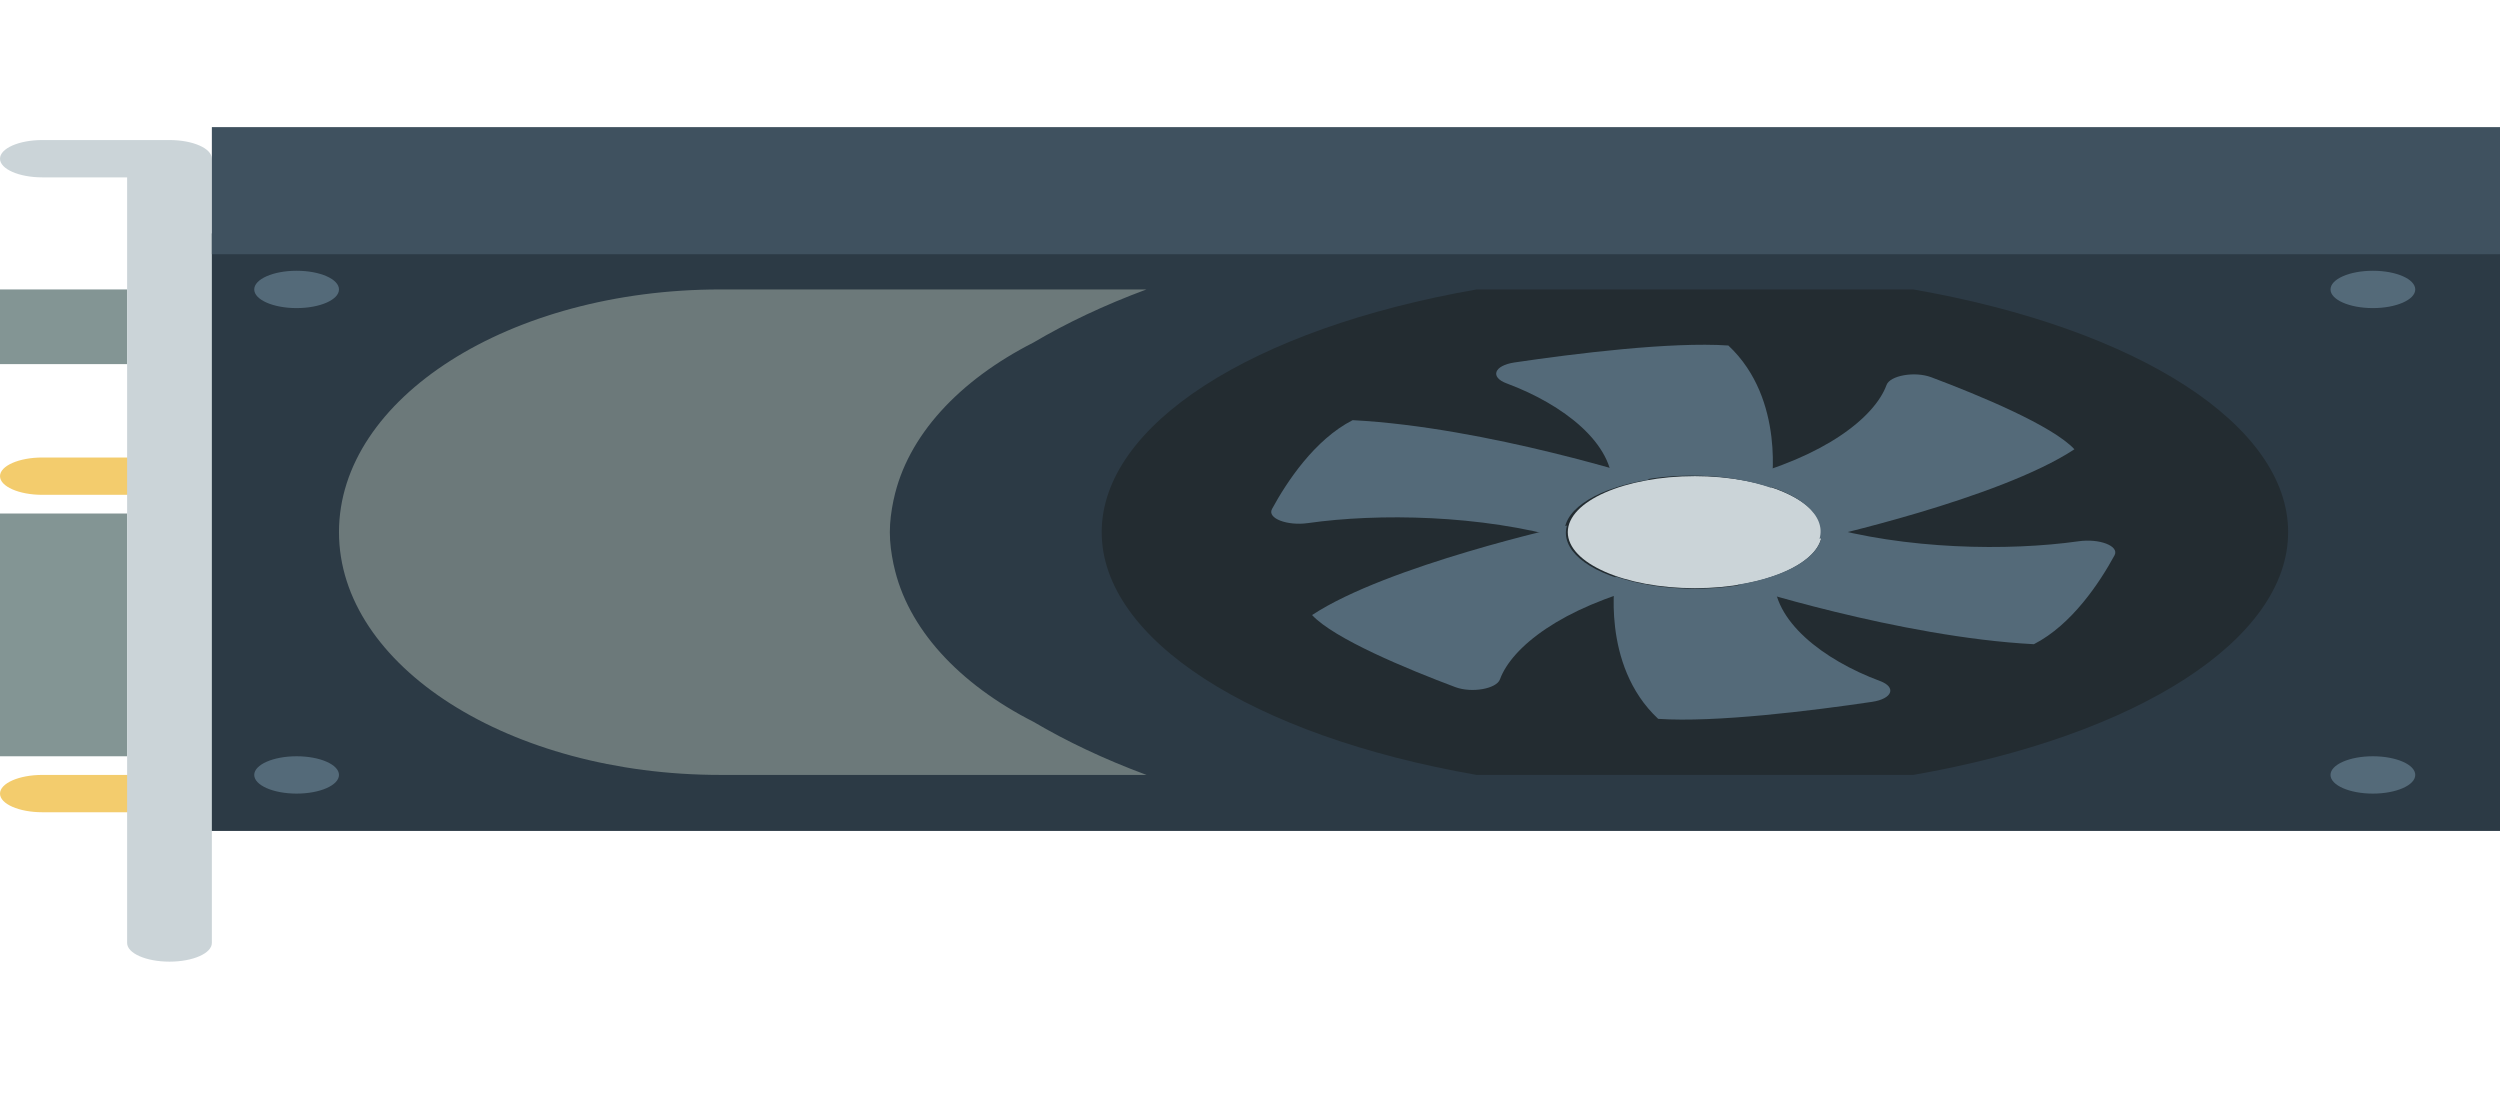 <svg width="59" height="26" viewBox="0 0 59 26" fill="none" xmlns="http://www.w3.org/2000/svg">
<path d="M59 5.508H4V19.61H59V5.508Z" fill="#2C3A45"/>
<path d="M7 7.271C7.552 7.271 8 7.074 8 6.831C8 6.587 7.552 6.39 7 6.39C6.448 6.39 6 6.587 6 6.831C6 7.074 6.448 7.271 7 7.271Z" fill="#546A79"/>
<path d="M7 18.729C7.552 18.729 8 18.532 8 18.288C8 18.045 7.552 17.848 7 17.848C6.448 17.848 6 18.045 6 18.288C6 18.532 6.448 18.729 7 18.729Z" fill="#546A79"/>
<path d="M56 7.271C56.552 7.271 57 7.074 57 6.831C57 6.587 56.552 6.39 56 6.39C55.448 6.39 55 6.587 55 6.831C55 7.074 55.448 7.271 56 7.271Z" fill="#546A79"/>
<path d="M56 18.729C56.552 18.729 57 18.532 57 18.288C57 18.045 56.552 17.848 56 17.848C55.448 17.848 55 18.045 55 18.288C55 18.532 55.448 18.729 56 18.729Z" fill="#546A79"/>
<path d="M3 12.119H0V17.848H3V12.119Z" fill="#839594"/>
<path d="M3 11.678H1C0.447 11.678 0 11.481 0 11.237C0 10.994 0.447 10.797 1 10.797H3C3.553 10.797 4 10.994 4 11.237C4 11.481 3.553 11.678 3 11.678Z" fill="#F3CC6D"/>
<path d="M3 19.169H1C0.447 19.169 0 18.973 0 18.729C0 18.485 0.447 18.288 1 18.288H3C3.553 18.288 4 18.485 4 18.729C4 18.973 3.553 19.169 3 19.169Z" fill="#F3CC6D"/>
<path d="M3 6.831H0V8.593H3V6.831Z" fill="#839594"/>
<path d="M24.389 17.034C22.629 16.139 21.415 14.833 21.094 13.343C21.091 13.332 21.089 13.321 21.086 13.31C21.035 13.064 21 12.815 21 12.559C21 12.304 21.035 12.055 21.086 11.808C21.089 11.797 21.091 11.786 21.094 11.775C21.415 10.286 22.629 8.98 24.389 8.084C25.17 7.623 26.059 7.201 27.056 6.831H17C12.029 6.831 8 9.395 8 12.559C8 15.723 12.029 18.288 17 18.288H27.057C26.059 17.918 25.171 17.495 24.389 17.034Z" fill="#6C797A"/>
<path d="M34.846 18.288C29.534 17.36 26 15.084 26 12.559C26 10.034 29.534 7.759 34.846 6.831H45.155C50.466 7.759 54 10.034 54 12.559C54 15.084 50.466 17.36 45.154 18.288H34.846Z" fill="#232C31"/>
<path d="M40 13.881C41.657 13.881 43 13.29 43 12.559C43 11.829 41.657 11.237 40 11.237C38.343 11.237 37 11.829 37 12.559C37 13.29 38.343 13.881 40 13.881Z" fill="#CBD4D8"/>
<path d="M49.903 13.105C50.022 12.885 49.544 12.704 49.055 12.774C47.395 13.009 44.965 12.971 42.962 12.393C42.978 12.448 43 12.502 43 12.559C43 13.134 42.163 13.618 41 13.8C41 13.8 44.823 15.038 48 15.203C48.896 14.745 49.557 13.742 49.903 13.105Z" fill="#546A79"/>
<path d="M30.019 12.013C29.9 12.233 30.378 12.414 30.867 12.345C32.527 12.109 34.957 12.148 36.96 12.726C36.944 12.67 36.922 12.616 36.922 12.56C36.922 11.985 37.759 11.501 38.922 11.319C38.922 11.319 35.099 10.081 31.922 9.916C31.025 10.374 30.364 11.377 30.019 12.013Z" fill="#546A79"/>
<path d="M34.343 16.215C34.734 16.362 35.317 16.256 35.399 16.033C35.676 15.274 36.856 14.337 38.934 13.813C38.816 13.794 38.696 13.778 38.581 13.753C37.419 13.492 36.82 12.943 36.98 12.404C36.98 12.404 32.742 13.343 30.965 14.515C31.485 15.076 33.213 15.791 34.343 16.215Z" fill="#546A79"/>
<path d="M45.578 8.903C45.187 8.757 44.604 8.862 44.522 9.086C44.245 9.845 43.065 10.782 40.987 11.306C41.105 11.325 41.225 11.34 41.34 11.366C42.502 11.627 43.101 12.175 42.941 12.715C42.941 12.715 47.179 11.776 48.956 10.603C48.436 10.043 46.708 9.328 45.578 8.903Z" fill="#546A79"/>
<path d="M44.179 16.564C44.666 16.492 44.761 16.217 44.368 16.072C43.034 15.576 41.82 14.648 41.871 13.593C41.774 13.628 41.681 13.665 41.572 13.695C40.466 14 39.09 13.944 38.124 13.605C38.124 13.605 37.768 15.69 39.133 16.965C40.49 17.057 42.771 16.772 44.179 16.564Z" fill="#546A79"/>
<path d="M35.743 8.554C35.256 8.626 35.161 8.901 35.554 9.047C36.888 9.542 38.102 10.471 38.051 11.525C38.148 11.491 38.241 11.454 38.35 11.423C39.456 11.119 40.832 11.175 41.798 11.513C41.798 11.513 42.154 9.429 40.789 8.154C39.431 8.062 37.151 8.346 35.743 8.554Z" fill="#546A79"/>
<path d="M4 3.305H1C0.447 3.305 0 3.502 0 3.746C0 3.989 0.447 4.186 1 4.186H3V22.254C3 22.498 3.447 22.695 4 22.695C4.553 22.695 5 22.498 5 22.254V3.746C5 3.502 4.553 3.305 4 3.305Z" fill="#CBD4D8"/>
<path d="M59 3H5V6H59V3Z" fill="#3F515F"/>
</svg>
